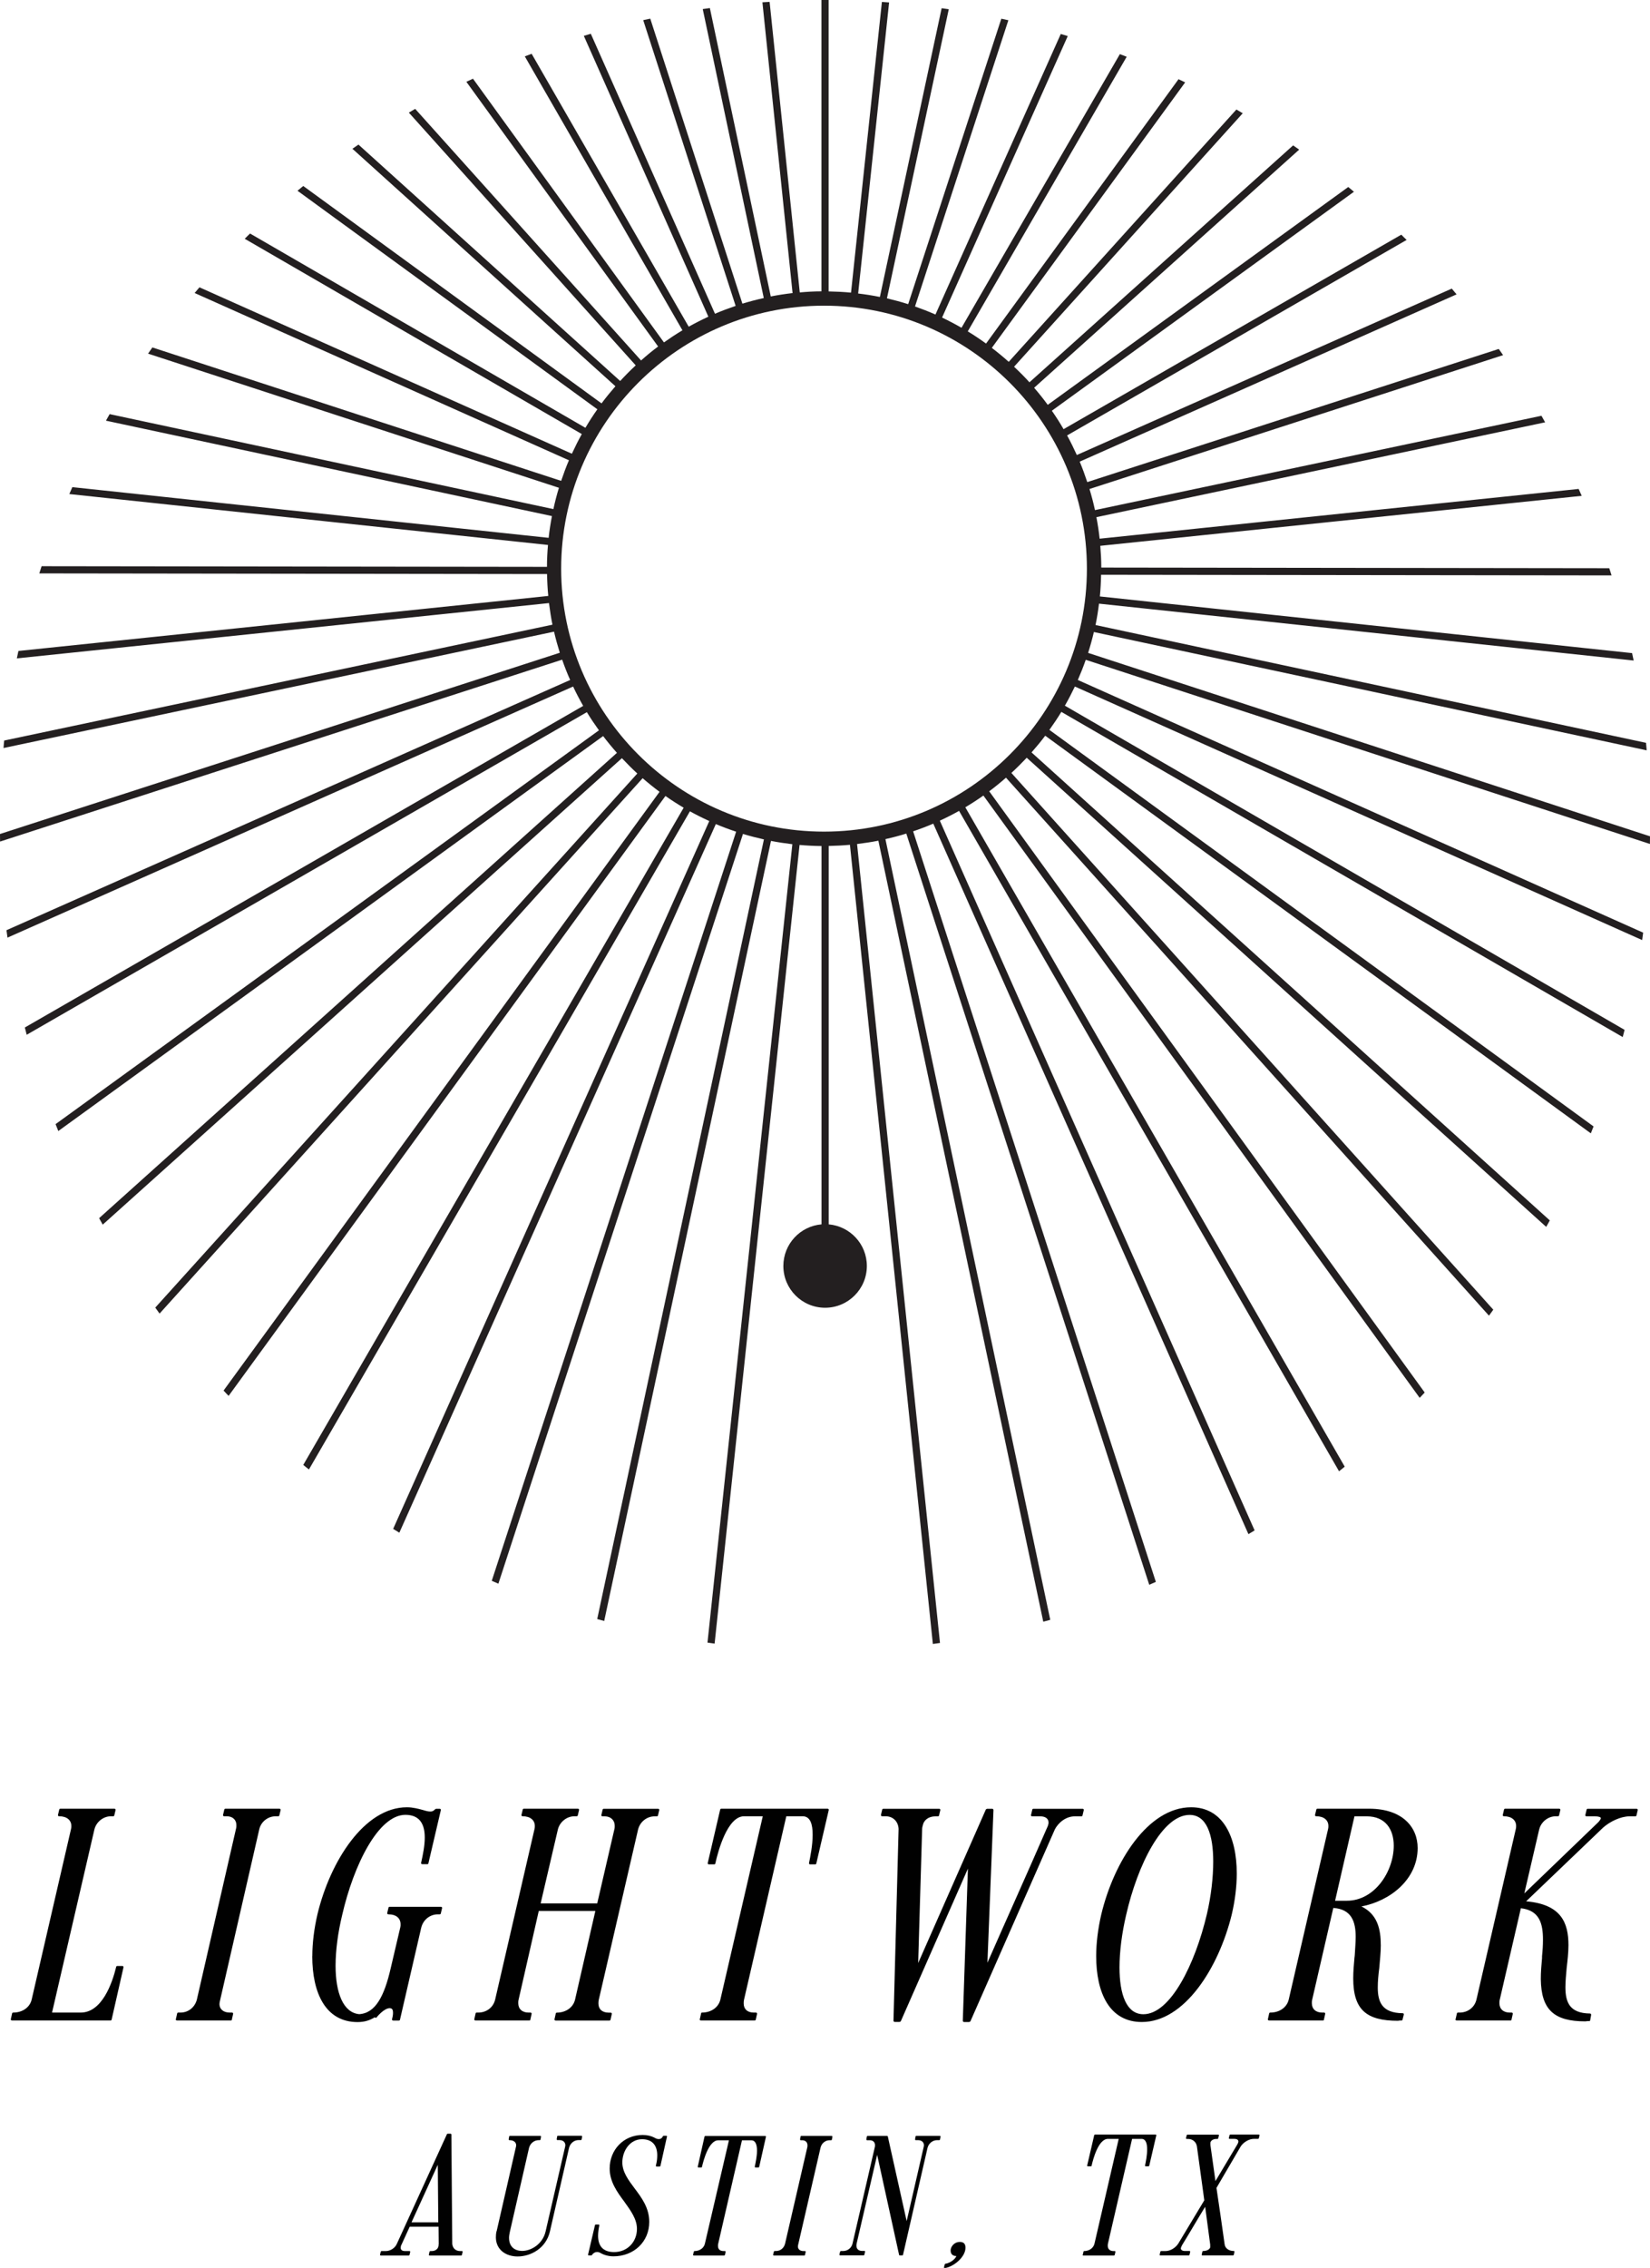 <?xml version="1.0" encoding="UTF-8"?><svg id="Layer_2" xmlns="http://www.w3.org/2000/svg" viewBox="0 0 229.23 314.95"><defs><style>.cls-1{fill:#010101;}.cls-2{fill:#231f20;}</style></defs><g id="Layer_6"><g id="lightwork_austin_lockup"><path class="cls-1" d="m52.8,313.11l.1-.43s.05-.07.1-.07h.6c.62,0,1.3-.41,1.56-1.06l6.94-15.19s.07-.05.1-.05h.41s.1.05.1.1l.12,15.19c.05.6.46,1.01,1.1,1.01h.24c.07,0,.12.05.1.12l-.1.43s-.05.07-.07.07h-4.42c-.07,0-.12-.05-.1-.12l.1-.43s.05-.07.1-.07h.17c.5,0,.86-.24.96-.65.02-.05.02-.1.02-.14,0-.07,0-.12.02-.17l-.02-2.42h-4.01l-1.13,2.47c-.05.07-.1.19-.1.26-.02.1-.02.14-.02.22,0,.26.19.43.62.43h.6c.07,0,.12.05.1.12l-.1.43s-.05.07-.1.07h-3.89c-.07,0-.12-.05-.1-.12Zm4.37-4.49h3.72l-.07-7.99-3.65,7.99Z"/><path class="cls-1" d="m69,309.84l2.66-11.62c.02-.1.05-.19.05-.29,0-.43-.34-.72-.94-.72-.07,0-.1-.05-.1-.12l.07-.41s.05-.07.1-.07h4.22c.07,0,.1.05.1.12l-.07.41s-.05.07-.1.07h-.17c-.6,0-1.15.43-1.32,1.06l-2.66,11.64c-.07.31-.12.6-.12.86,0,1.27.82,1.82,1.82,1.82,1.27,0,2.86-.96,3.26-2.71l2.69-11.67c.02-.1.05-.22.05-.29,0-.43-.31-.72-.82-.72h-.31s-.07-.05-.07-.12l.07-.41s.02-.07.07-.07h3.29c.07,0,.1.05.1.12l-.07.41s-.05.07-.1.07h-.34c-.6,0-1.13.43-1.3,1.06l-2.66,11.62c-.53,2.33-2.64,3.48-4.49,3.48-1.61,0-3-.91-3.02-2.64,0-.26.02-.58.1-.89Z"/><path class="cls-1" d="m82.65,309s.05-.07.1-.07h.41c.07,0,.12.05.1.12-.1.5-.17.98-.17,1.44,0,1.34.62,2.26,2.23,2.26,1.85,0,3.17-1.42,3.17-3.22,0-1.37-.89-2.57-1.75-3.77-.98-1.32-2.04-2.76-2.04-4.61,0-2.59,1.92-4.66,4.58-4.66.67,0,1.2.14,1.66.38.17.12.41.19.58.19.24,0,.46-.12.58-.41.02-.02.07-.05.1-.05h.36c.07,0,.12.05.1.12l-.91,4.08s-.05.07-.1.07h-.43c-.07,0-.12-.05-.1-.12l.05-.22c.1-.41.14-.84.14-1.22,0-1.27-.6-2.23-2.11-2.23-1.7,0-2.74,1.63-2.74,3.22,0,1.32.82,2.42,1.7,3.6.98,1.3,2.04,2.71,2.04,4.66,0,2.78-2.16,4.78-4.97,4.78-.67,0-1.3-.17-1.8-.46-.17-.1-.34-.14-.48-.14-.26,0-.53.14-.72.43,0,.02-.05.05-.07.05h-.36c-.07,0-.1-.05-.1-.12l.96-4.1Z"/><path class="cls-1" d="m96.29,313.11l.1-.43s.05-.07.1-.07c.7,0,1.3-.41,1.44-1.03l3.34-14.35h-1.49c-1.3,0-2.04,2.74-2.26,3.7,0,.05-.05.07-.1.07h-.38c-.07,0-.12-.05-.1-.12l.94-4.18s.05-.07.1-.07h8.33c.07,0,.12.05.1.12l-.94,4.18s-.05.07-.1.07h-.41c-.07,0-.12-.05-.1-.12.1-.48.31-1.42.31-2.21s-.19-1.44-.79-1.44h-1.3l-3.31,14.4c-.02.07-.02.19-.02.26,0,.46.26.72.79.72h.17c.07,0,.12.05.1.12l-.1.43s-.05.07-.1.07h-4.22c-.07,0-.12-.05-.1-.12Z"/><path class="cls-1" d="m107.52,312.67s.05-.07.1-.07h.19c.6,0,1.08-.38,1.25-.98l3.1-13.44c.02-.07.02-.19.02-.26,0-.43-.29-.7-.74-.7h-.19c-.07,0-.1-.05-.1-.12l.07-.41s.05-.07.1-.07h4.22c.07,0,.1.05.1.12l-.07.41s-.05.07-.1.07h-.22c-.58,0-1.1.41-1.25,1.01l-3.1,13.44c-.02.1-.05.19-.05.29,0,.41.31.65.79.65h.19c.07,0,.12.05.1.12l-.1.43s-.02.07-.07.07h-4.25c-.07,0-.1-.05-.1-.12l.1-.43Z"/><path class="cls-1" d="m116.73,312.67s.05-.07.1-.07h.31c.62,0,1.15-.41,1.3-1.03l3.1-13.42c.02-.07.02-.19.02-.26,0-.41-.29-.67-.72-.67h-.38c-.07,0-.1-.05-.1-.12l.07-.41s.05-.07.1-.07h2.71s.1.02.1.07l2.62,11.76,2.35-10.23c.02-.1.05-.22.05-.29,0-.43-.31-.72-.82-.72h-.31c-.07,0-.1-.05-.1-.12l.07-.41s.05-.07.1-.07h3.26c.07,0,.1.05.1.12l-.07.41s-.05.07-.1.07h-.31c-.6,0-1.15.43-1.32,1.06l-3.41,14.88s-.05.07-.1.07h-.34s-.1-.02-.1-.07l-3.05-13.9-2.86,12.36c-.02.07-.02.19-.02.26,0,.46.31.72.79.72h.31c.07,0,.12.05.1.12l-.1.43s-.05.07-.1.07h-3.26c-.07,0-.1-.05-.1-.12l.1-.43Z"/><path class="cls-1" d="m131.25,314.45s.05-.07.07-.07c.77-.12,1.44-.72,1.54-1.08-.58,0-.79-.36-.79-.74,0-.07,0-.17.02-.24.12-.48.58-.98,1.25-.98s.79.41.79.82c0,1.3-1.68,2.66-2.88,2.81-.07,0-.12-.05-.1-.12l.1-.38Z"/><path class="cls-1" d="m150.43,313.11l.1-.43s.02-.07.07-.07c.72,0,1.32-.41,1.46-1.06l3.36-14.52h-1.49c-1.32,0-2.06,2.76-2.28,3.74,0,.05-.05.07-.1.07h-.41c-.07,0-.12-.05-.1-.12l.98-4.22s.05-.07.1-.07h8.42c.07,0,.12.05.1.12l-.98,4.22s-.05.07-.1.07h-.38c-.07,0-.12-.05-.1-.12.1-.48.29-1.39.29-2.23,0-.79-.17-1.46-.79-1.46h-1.3l-3.36,14.57c-.02.1-.02.19-.02.29,0,.43.29.72.79.72h.17c.07,0,.12.05.1.12l-.1.43s-.05.07-.1.07h-4.25c-.07,0-.12-.05-.1-.12Z"/><path class="cls-1" d="m161.11,313.11l.1-.43s.05-.07.1-.07h.6c.65,0,1.37-.41,1.78-1.03l3.62-6.02-1.03-7.51c-.1-.58-.58-1.01-1.22-1.01h-.19c-.07,0-.12-.05-.1-.12l.1-.41s.05-.07.1-.07h4.27c.07,0,.12.05.1.12l-.1.41s-.05.07-.1.07h-.14c-.46,0-.77.22-.84.5v.36l.7,4.99,3-5.02c.07-.12.14-.26.17-.36,0-.02,0-.1.02-.12-.02-.22-.19-.36-.58-.36h-.65c-.07,0-.12-.05-.1-.12l.1-.41s.05-.07.1-.07h3.96c.07,0,.12.05.1.12l-.1.41s-.05.07-.1.07h-.6c-.65,0-1.42.46-1.8,1.03l-3.38,5.78c.38,2.54.77,5.21,1.13,7.8.05.55.55.96,1.27.96.07,0,.12.05.1.12l-.1.43s-.05.07-.1.07h-4.25c-.07,0-.12-.05-.1-.12l.1-.43s.05-.07.1-.07c.53,0,.89-.22.98-.5v-.38l-.7-5.26c-1.08,1.75-2.11,3.55-3.19,5.3-.07.14-.14.26-.17.38-.02.05-.02.07-.02.1,0,.22.22.36.58.36h.62c.07,0,.12.05.1.12l-.1.43s-.05.07-.1.07h-3.94c-.07,0-.12-.05-.1-.12Z"/><path class="cls-1" d="m1.68,280.59c-.13,0-.21-.08-.17-.21l.17-.76c0-.08.08-.13.17-.13,1.26,0,2.31-.71,2.56-1.85l5.46-23.65c.04-.13.04-.29.04-.42,0-.8-.63-1.34-1.68-1.34-.13,0-.21-.08-.17-.21l.17-.71c0-.08.08-.13.17-.13h7.48c.13,0,.21.08.17.21l-.17.71c0,.08-.08.13-.17.13h-.29c-1.09,0-2.06.8-2.31,1.85l-5.88,25.41h3.99c2.94,0,4.37-4.07,4.92-6.34,0-.08.08-.13.17-.13h.67c.13,0,.21.08.17.21l-1.64,7.23c0,.08-.08.13-.17.13H1.68Z"/><path class="cls-1" d="m24.44,280.38l.17-.76c0-.08.08-.13.17-.13h.29c1.09,0,1.97-.71,2.27-1.76l5.46-23.82c.04-.13.04-.34.04-.46,0-.71-.5-1.22-1.34-1.22h-.34c-.13,0-.21-.08-.17-.21l.17-.71c0-.08.08-.13.17-.13h7.48c.13,0,.21.08.17.21l-.17.71c0,.08-.08.13-.17.13h-.34c-1.09,0-2.02.76-2.27,1.76l-5.46,23.82c-.04.17-.08.34-.08.5,0,.71.55,1.18,1.43,1.18h.29c.13,0,.21.08.17.21l-.17.76c0,.08-.04.13-.13.13h-7.48c-.13,0-.21-.08-.17-.21Z"/><path class="cls-1" d="m43.39,271.65c0-1.81.25-3.82.71-5.8,1.76-7.35,6.51-14.87,12.43-14.87.84,0,1.6.21,2.23.38.42.13.71.21,1.05.21.25,0,.42-.08.67-.34.04,0,.08-.04.13-.04h.46c.13,0,.21.08.17.21l-1.72,7.35c0,.08-.08.13-.13.13h-.71c-.13,0-.21-.08-.17-.21.25-1.13.5-2.35.5-3.49,0-1.76-.63-3.15-2.69-3.15-3.74,0-7.18,6.93-8.78,13.9-.59,2.44-.92,4.92-.92,7.06,0,3.74,1.05,6.51,3.28,6.72,2.27-.13,3.49-2.52,4.37-6.34l1.34-5.71c.04-.13.04-.29.04-.42,0-.84-.59-1.39-1.68-1.39-.13,0-.21-.08-.17-.21l.17-.71c0-.08.08-.13.17-.13h7.1c.13,0,.21.08.17.21l-.17.71c0,.08-.08.13-.17.13h-.25c-1.13,0-2.06.8-2.31,1.89l-2.94,12.73c0,.08-.08.13-.17.13h-.76c-.13,0-.21-.08-.17-.21.08-.29.13-.59.13-.88,0-.34-.08-.63-.46-.63-.8,0-1.81,1.26-1.81,1.26,0,.04-.08.08-.13.08s-.08-.04-.13-.08c-.67.42-1.43.67-2.39.67-4.45,0-6.3-4.03-6.3-9.16Z"/><path class="cls-1" d="m65.9,280.38l.17-.76c0-.08.08-.13.17-.13h.21c1.13,0,2.1-.71,2.35-1.85l5.46-23.65c.04-.13.04-.29.04-.42,0-.8-.63-1.34-1.68-1.34-.13,0-.21-.08-.17-.21l.17-.71c0-.08.08-.13.17-.13h7.48c.13,0,.21.08.17.21l-.17.71c0,.08-.08.13-.17.13h-.29c-1.09,0-2.06.8-2.31,1.85l-2.39,10.25h7.86l2.39-10.33c.04-.13.04-.34.04-.46,0-.76-.55-1.3-1.39-1.3h-.29c-.13,0-.21-.08-.17-.21l.17-.71c0-.08.08-.13.17-.13h7.52c.13,0,.21.08.17.21l-.17.71c0,.08-.08.13-.17.13h-.29c-1.13,0-2.06.8-2.31,1.85l-5.46,23.65c-.04.17-.04.34-.04.5,0,.76.5,1.26,1.43,1.26h.25c.13,0,.21.08.17.21l-.17.76c0,.08-.08.13-.17.13h-7.44c-.13,0-.21-.08-.17-.21l.17-.76c0-.08.08-.13.13-.13,1.26,0,2.31-.71,2.56-1.85l2.81-12.27h-7.86l-2.81,12.35c-.04.13-.04.34-.04.46,0,.8.55,1.3,1.43,1.3h.25c.13,0,.21.08.17.21l-.17.76c0,.08-.04.13-.13.13h-7.48c-.13,0-.21-.08-.17-.21Z"/><path class="cls-1" d="m97.23,280.38l.17-.76c0-.08.04-.13.13-.13,1.26,0,2.31-.71,2.56-1.85l5.88-25.41h-2.6c-2.31,0-3.61,4.83-3.99,6.55,0,.08-.08.13-.17.13h-.71c-.13,0-.21-.08-.17-.21l1.72-7.39c0-.08.08-.13.17-.13h14.74c.13,0,.21.08.17.21l-1.72,7.39c0,.08-.08.13-.17.13h-.67c-.13,0-.21-.08-.17-.21.17-.84.5-2.44.5-3.91,0-1.39-.29-2.56-1.39-2.56h-2.27l-5.88,25.5c-.04.17-.04.34-.04.5,0,.76.5,1.26,1.39,1.26h.29c.13,0,.21.08.17.21l-.17.76c0,.08-.08.13-.17.13h-7.44c-.13,0-.21-.08-.17-.21Z"/><path class="cls-1" d="m122.39,252.03l.17-.71c0-.08.08-.13.17-.13h7.73c.13,0,.21.08.17.21l-.17.71c0,.08-.08.13-.17.13h-.34c-.97,0-1.64.55-1.76,1.3-.04.13-.08.29-.08.42l-.55,18.65,9.41-21.34s.13-.08.17-.08h.71c.08,0,.17.08.17.17l-.84,21.21c2.73-6.22,5.54-12.43,8.28-18.74.08-.13.13-.29.17-.46.04-.08.04-.17.04-.29,0-.5-.42-.84-1.13-.84h-1.13c-.13,0-.21-.08-.17-.21l.17-.71c0-.08.08-.13.17-.13h6.81c.13,0,.21.08.17.21l-.17.71c0,.08-.08.13-.17.13h-.92c-1.18,0-2.27.84-2.77,1.85l-11.72,26.63s-.13.08-.17.08h-.71c-.08,0-.17-.08-.17-.17l.71-21.13-9.33,21.21s-.13.08-.17.08h-.67c-.08,0-.17-.08-.17-.17l.71-26.63c-.04-.97-.71-1.76-1.81-1.76h-.46c-.13,0-.21-.08-.17-.21Z"/><path class="cls-1" d="m152.29,271.65c0-1.81.25-3.82.71-5.8,1.76-7.35,6.51-14.87,12.48-14.87,4.41,0,6.34,4.07,6.34,9.2,0,1.81-.25,3.82-.71,5.75-1.81,7.35-6.55,14.87-12.48,14.87-4.49,0-6.34-4.03-6.34-9.16Zm4.16-5.71c-.59,2.52-.92,5.08-.92,7.27,0,3.78.97,6.51,3.32,6.51,3.74,0,7.18-6.93,8.82-13.9.59-2.52.88-5.12.88-7.31,0-3.74-.92-6.47-3.28-6.47-3.78,0-7.23,6.93-8.82,13.9Z"/><path class="cls-1" d="m176.15,280.38l.17-.76c0-.08.08-.13.17-.13,1.26,0,2.31-.71,2.56-1.85l5.46-23.65c.04-.13.04-.29.04-.42,0-.8-.63-1.34-1.68-1.34-.13,0-.21-.08-.17-.21l.17-.71c0-.08.08-.13.17-.13h7.27c4.54.04,6.64,2.56,6.64,5.46,0,4.33-3.78,7.35-7.81,8.11,2.23,1.09,2.69,3.15,2.69,5.42,0,1.01-.13,2.06-.21,3.11-.13.97-.21,1.89-.21,2.73,0,2.06.63,3.53,3.44,3.57.13,0,.21.08.17.21l-.17.67c0,.08-.04.13-.13.13-.13,0-.34,0-.5.04-4.37,0-6.22-1.51-6.22-5.88,0-.92.08-1.93.17-2.86l.04-.34c.04-.88.13-1.72.13-2.56,0-2.1-.55-3.86-3.11-4.03l-2.94,12.77c-.04.13-.04.34-.04.46,0,.8.55,1.3,1.43,1.3h.25c.13,0,.21.08.17.21l-.17.76c0,.08-.04.13-.13.13h-7.48c-.13,0-.21-.08-.17-.21Zm9.33-16.42h1.64c3.86,0,6.51-4.07,6.51-7.65,0-2.23-1.13-4.07-3.74-4.07h-1.72l-2.69,11.72Z"/><path class="cls-1" d="m202.23,280.38l.17-.76c0-.08.08-.13.17-.13h.21c1.13,0,2.1-.71,2.35-1.85l5.46-23.65c.04-.13.04-.29.04-.42,0-.8-.63-1.34-1.68-1.34-.13,0-.21-.08-.17-.21l.17-.71c0-.08.08-.13.17-.13h7.48c.13,0,.21.08.17.21l-.17.71c0,.08-.08.13-.17.13h-.29c-1.09,0-2.06.8-2.31,1.85l-2.06,8.86c3.36-3.23,6.76-6.51,10.08-9.7.29-.25.5-.55.55-.71v-.04c0-.13-.29-.25-.8-.25h-1.18c-.13,0-.21-.08-.17-.21l.17-.71c0-.08.08-.13.17-.13h6.76c.13,0,.21.08.17.21l-.17.71c0,.08-.08.13-.17.13h-.8c-1.22,0-2.69.71-3.65,1.55l-10.71,10.25c4.92.42,5.88,3.02,5.88,6.09,0,1.05-.13,2.14-.25,3.19-.08.92-.17,1.85-.17,2.65,0,2.1.59,3.61,3.4,3.65.13,0,.17.08.17.21l-.13.71c0,.08-.04.13-.13.13-.13,0-.34,0-.55.04-4.33,0-6.13-1.6-6.18-5.88,0-.92.08-1.97.17-2.9v-.25c.08-.76.13-1.55.13-2.31,0-2.27-.5-4.07-3.07-4.37l-2.94,12.73c-.04.13-.04.34-.04.46,0,.8.55,1.3,1.43,1.3h.25c.13,0,.21.08.17.21l-.17.76c0,.08-.04.13-.13.13h-7.48c-.13,0-.21-.08-.17-.21Z"/><path class="cls-2" d="m229.22,117.19c0-.35,0-.7.01-1.05l-78.06-25.47c.3-.95.57-1.92.8-2.9l76.8,16.43c-.03-.35-.06-.7-.09-1.04l-76.48-16.36c.2-.98.36-1.97.48-2.97l74.28,7.9c-.07-.34-.15-.69-.22-1.03l-73.94-7.87c.1-.99.15-2,.17-3.01l70.92.09c-.11-.33-.22-.67-.32-1l-70.57-.09c0-1.02-.06-2.02-.14-3.02l66.88-6.94c-.14-.32-.28-.64-.42-.96l-66.55,6.91c-.11-1.01-.26-2-.45-2.99l62.34-13.17c-.17-.3-.34-.61-.51-.91l-62.03,13.1c-.21-.99-.47-1.97-.76-2.93l57.46-18.59c-.2-.29-.39-.57-.6-.86l-57.17,18.49c-.32-.96-.66-1.91-1.05-2.84l52.36-23.23c-.22-.27-.45-.53-.67-.8l-52.09,23.11c-.42-.92-.86-1.83-1.35-2.72l47.17-27.15c-.25-.24-.5-.48-.74-.73l-46.92,27.01c-.51-.88-1.05-1.73-1.63-2.56l41.97-30.41c-.26-.22-.53-.44-.79-.66l-41.75,30.25c-.6-.82-1.23-1.61-1.89-2.37l36.82-33.07c-.28-.2-.56-.39-.84-.59l-36.63,32.9c-.68-.75-1.4-1.47-2.14-2.16l31.77-35.2c-.29-.17-.58-.35-.88-.52l-31.63,35.04c-.76-.68-1.54-1.32-2.35-1.94l26.86-36.87c-.3-.15-.61-.29-.92-.44l-26.74,36.71c-.82-.59-1.67-1.17-2.54-1.69l22.08-38.14c-.31-.12-.63-.24-.95-.36l-22,38c-.88-.51-1.78-.98-2.7-1.42l17.46-39.09c-.32-.1-.64-.19-.97-.29l-17.41,38.96c-.93-.41-1.88-.78-2.84-1.12l12.97-39.75c-.33-.07-.65-.14-.98-.21l-12.94,39.64c-.97-.31-1.95-.57-2.95-.81L131.81,1.28c-.33-.05-.66-.09-.99-.14l-8.58,40.1c-.99-.2-2-.36-3.02-.48L123.52.34c-.33-.03-.67-.04-1-.07l-4.29,40.37c-1.02-.1-2.06-.15-3.11-.17V0c-.17,0-.33,0-.5,0s-.33,0-.5,0v40.46c-1.01,0-2.02.06-3.01.15L106.92.26c-.33.02-.67.04-1,.06l4.19,40.38c-1.02.12-2.03.27-3.03.47L98.62,1.12c-.33.05-.66.09-.99.14l8.48,40.13c-1,.22-1.99.48-2.97.78L90.34,2.59c-.33.07-.66.14-.98.21l12.84,39.68c-.97.33-1.93.69-2.87,1.09L82.08,4.69c-.32.1-.65.19-.97.29l17.3,39c-.93.43-1.84.89-2.73,1.39L73.86,7.47c-.32.12-.63.24-.95.36l21.9,38.04c-.88.52-1.73,1.09-2.57,1.68l-26.53-36.62c-.31.14-.62.29-.92.43l26.64,36.76c-.82.61-1.61,1.26-2.37,1.94L57.68,15.12c-.3.17-.59.34-.88.52l31.52,35.1c-.75.69-1.47,1.42-2.16,2.17L49.8,20.08c-.28.19-.56.39-.84.58l36.54,32.98c-.67.77-1.32,1.56-1.93,2.38l-41.44-30.19c-.27.22-.53.44-.8.66l41.66,30.35c-.59.83-1.14,1.69-1.66,2.57l-46.59-26.98c-.25.24-.5.48-.74.73l46.83,27.12c-.5.89-.95,1.8-1.38,2.73l-51.74-23.11c-.23.26-.45.53-.67.79l52,23.23c-.4.93-.75,1.89-1.08,2.86l-56.79-18.53c-.2.28-.4.57-.6.86l57.08,18.63c-.3.97-.55,1.96-.77,2.96l-61.65-13.19c-.17.3-.34.61-.51.91l61.96,13.25c-.19.99-.35,2-.46,3.02l-66.17-7.04c-.14.32-.28.64-.42.96l66.5,7.07c-.09,1.01-.14,2.02-.14,3.04l-70.21-.09c-.11.33-.22.67-.32,1l70.54.09c.02,1.02.07,2.04.17,3.04L2.56,90.4c-.07.34-.15.68-.22,1.03l73.93-7.68c.13,1.01.28,2.02.48,3L.58,102.84c-.04.35-.06.7-.09,1.04l76.48-16.16c.23.99.5,1.97.8,2.93L0,115.82c0,.35,0,.7.01,1.05l78.09-25.26c.33.96.7,1.9,1.11,2.82L.9,129.18c.04.34.1.69.14,1.03l78.58-34.87c.43.92.9,1.81,1.4,2.69L3.45,142.69c.08.34.17.67.26,1.01l77.82-44.8c.52.86,1.09,1.7,1.68,2.52L7.72,156.11c.12.32.25.64.38.96l75.69-54.85c.61.8,1.25,1.58,1.92,2.33L13.77,169.17c.16.3.33.6.5.9l72.13-64.78c.69.73,1.4,1.45,2.14,2.13L21.57,181.59c.2.28.4.55.6.83l67.11-74.35c.76.66,1.54,1.29,2.35,1.89l-60.57,83.15c.23.25.46.5.7.74l60.69-83.31c.82.58,1.67,1.12,2.53,1.63l-52.85,91.27c.26.21.52.42.79.63l52.93-91.4c.88.49,1.77.93,2.69,1.35l-43.92,98.3c.29.18.57.35.86.53l43.97-98.41c.92.39,1.86.74,2.82,1.06l-33.95,104.03c.31.14.61.27.92.4l33.98-104.12c.95.29,1.93.54,2.91.76l-23.16,108.27c.32.09.64.18.97.27l23.17-108.33c.98.19,1.97.34,2.97.46l-11.79,110.87c.33.05.66.09.99.14l11.8-110.91c1.01.09,2.02.14,3.05.15v52.54c-2.97.25-5.3,2.74-5.3,5.78,0,3.21,2.6,5.8,5.8,5.8s5.8-2.6,5.8-5.8c0-3.04-2.33-5.52-5.3-5.78v-52.55c.99-.02,1.98-.07,2.95-.16l11.52,110.98c.33-.04.66-.09.99-.14l-11.52-110.95c1-.12,1.99-.27,2.96-.46l22.91,108.46c.32-.09.65-.17.97-.26l-22.9-108.42c.98-.22,1.95-.47,2.9-.77l33.75,104.32c.31-.13.61-.27.92-.4l-33.72-104.23c.95-.32,1.89-.68,2.8-1.07l43.78,98.67c.29-.17.58-.34.86-.52l-43.73-98.56c.91-.42,1.8-.87,2.67-1.36l52.79,91.71c.26-.21.53-.42.79-.64l-52.71-91.57c.86-.51,1.7-1.06,2.51-1.63l60.61,83.64c.24-.24.47-.49.7-.74l-60.5-83.49c.8-.6,1.58-1.23,2.33-1.89l67.1,74.71c.2-.27.4-.55.6-.83l-66.95-74.54c.74-.68,1.44-1.38,2.13-2.11l72.17,65.15c.17-.3.34-.59.5-.9l-72-64.99c.66-.75,1.3-1.52,1.9-2.32l75.8,55.22c.13-.32.26-.64.38-.96l-75.6-55.07c.58-.81,1.14-1.64,1.66-2.5l77.99,45.16c.09-.33.18-.67.26-1l-77.76-45.02c.5-.87.96-1.76,1.39-2.66l78.81,35.21c.05-.34.1-.69.14-1.03l-78.54-35.09c.4-.92.77-1.85,1.1-2.8l78.37,25.57Zm-114.74-1.7c-20.14,0-36.52-16.38-36.52-36.52s16.38-36.52,36.52-36.52,36.52,16.38,36.52,36.52-16.38,36.52-36.52,36.52Z"/></g></g></svg>